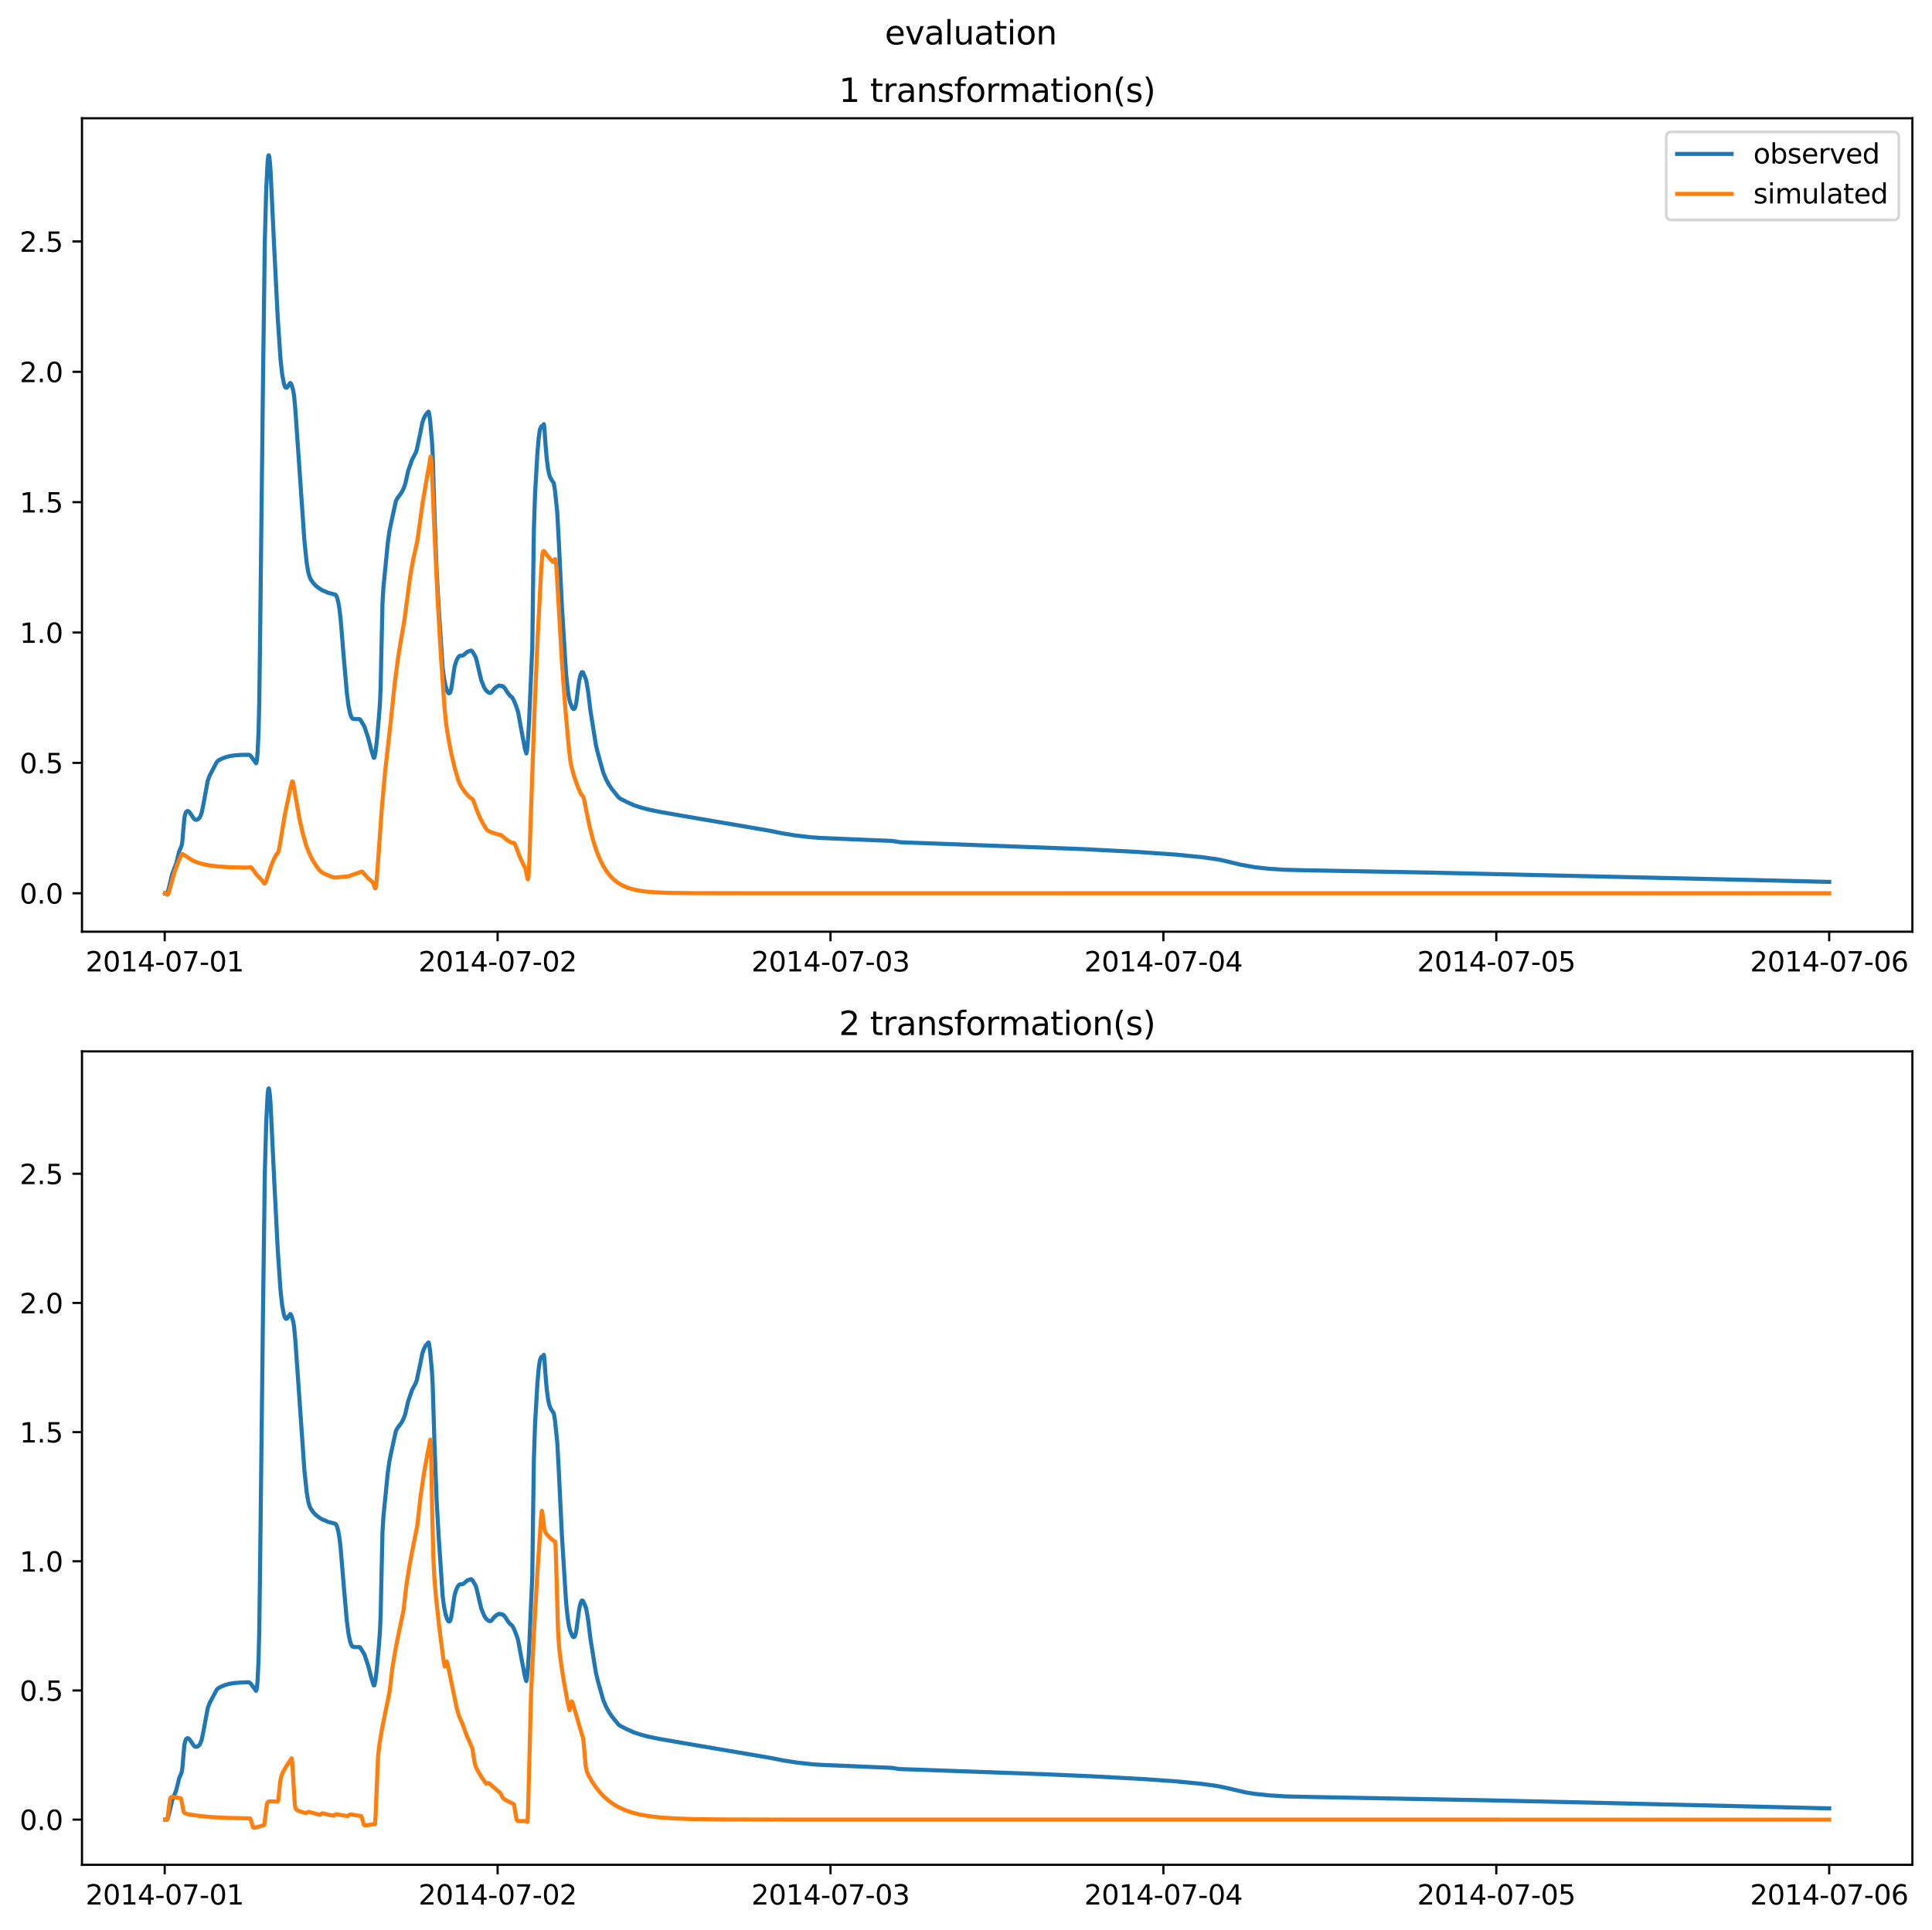 <?xml version="1.0" encoding="utf-8" standalone="no"?>
<!DOCTYPE svg PUBLIC "-//W3C//DTD SVG 1.1//EN"
  "http://www.w3.org/Graphics/SVG/1.1/DTD/svg11.dtd">
<svg xmlns:xlink="http://www.w3.org/1999/xlink" width="709.427pt" height="708.798pt" viewBox="0 0 709.427 708.798" xmlns="http://www.w3.org/2000/svg" version="1.1">
 <defs>
  <style type="text/css">*{stroke-linejoin: round; stroke-linecap: butt}</style>
 </defs>
 <g id="figure_1">
  <g id="patch_1">
   <path d="M 0 708.798 
L 709.427 708.798 
L 709.427 0 
L 0 0 
z
" style="fill: #ffffff"/>
  </g>
  <g id="axes_1">
   <g id="patch_2">
    <path d="M 30.103 342.2 
L 702.227 342.2 
L 702.227 43.44 
L 30.103 43.44 
z
" style="fill: #ffffff"/>
   </g>
   <g id="matplotlib.axis_1">
    <g id="xtick_1">
     <g id="line2d_1">
      <defs>
       <path id="mbb762cb08e" d="M 0 0 
L 0 3.5 
" style="stroke: #000000; stroke-width: 0.8"/>
      </defs>
      <g>
       <use xlink:href="#mbb762cb08e" x="60.484" y="342.2" style="stroke: #000000; stroke-width: 0.8"/>
      </g>
     </g>
     <g id="text_1">
      <!-- 2014-07-01 -->
      <g transform="translate(31.427 356.798) scale(0.1 -0.1)">
       <defs>
        <path id="DejaVuSans-32" d="M 1228 531 
L 3431 531 
L 3431 0 
L 469 0 
L 469 531 
Q 828 903 1448 1529 
Q 2069 2156 2228 2338 
Q 2531 2678 2651 2914 
Q 2772 3150 2772 3378 
Q 2772 3750 2511 3984 
Q 2250 4219 1831 4219 
Q 1534 4219 1204 4116 
Q 875 4013 500 3803 
L 500 4441 
Q 881 4594 1212 4672 
Q 1544 4750 1819 4750 
Q 2544 4750 2975 4387 
Q 3406 4025 3406 3419 
Q 3406 3131 3298 2873 
Q 3191 2616 2906 2266 
Q 2828 2175 2409 1742 
Q 1991 1309 1228 531 
z
" transform="scale(0.016)"/>
        <path id="DejaVuSans-30" d="M 2034 4250 
Q 1547 4250 1301 3770 
Q 1056 3291 1056 2328 
Q 1056 1369 1301 889 
Q 1547 409 2034 409 
Q 2525 409 2770 889 
Q 3016 1369 3016 2328 
Q 3016 3291 2770 3770 
Q 2525 4250 2034 4250 
z
M 2034 4750 
Q 2819 4750 3233 4129 
Q 3647 3509 3647 2328 
Q 3647 1150 3233 529 
Q 2819 -91 2034 -91 
Q 1250 -91 836 529 
Q 422 1150 422 2328 
Q 422 3509 836 4129 
Q 1250 4750 2034 4750 
z
" transform="scale(0.016)"/>
        <path id="DejaVuSans-31" d="M 794 531 
L 1825 531 
L 1825 4091 
L 703 3866 
L 703 4441 
L 1819 4666 
L 2450 4666 
L 2450 531 
L 3481 531 
L 3481 0 
L 794 0 
L 794 531 
z
" transform="scale(0.016)"/>
        <path id="DejaVuSans-34" d="M 2419 4116 
L 825 1625 
L 2419 1625 
L 2419 4116 
z
M 2253 4666 
L 3047 4666 
L 3047 1625 
L 3713 1625 
L 3713 1100 
L 3047 1100 
L 3047 0 
L 2419 0 
L 2419 1100 
L 313 1100 
L 313 1709 
L 2253 4666 
z
" transform="scale(0.016)"/>
        <path id="DejaVuSans-2d" d="M 313 2009 
L 1997 2009 
L 1997 1497 
L 313 1497 
L 313 2009 
z
" transform="scale(0.016)"/>
        <path id="DejaVuSans-37" d="M 525 4666 
L 3525 4666 
L 3525 4397 
L 1831 0 
L 1172 0 
L 2766 4134 
L 525 4134 
L 525 4666 
z
" transform="scale(0.016)"/>
       </defs>
       <use xlink:href="#DejaVuSans-32"/>
       <use xlink:href="#DejaVuSans-30" x="63.623"/>
       <use xlink:href="#DejaVuSans-31" x="127.246"/>
       <use xlink:href="#DejaVuSans-34" x="190.869"/>
       <use xlink:href="#DejaVuSans-2d" x="254.492"/>
       <use xlink:href="#DejaVuSans-30" x="290.576"/>
       <use xlink:href="#DejaVuSans-37" x="354.199"/>
       <use xlink:href="#DejaVuSans-2d" x="417.822"/>
       <use xlink:href="#DejaVuSans-30" x="453.906"/>
       <use xlink:href="#DejaVuSans-31" x="517.529"/>
      </g>
     </g>
    </g>
    <g id="xtick_2">
     <g id="line2d_2">
      <g>
       <use xlink:href="#mbb762cb08e" x="182.723" y="342.2" style="stroke: #000000; stroke-width: 0.8"/>
      </g>
     </g>
     <g id="text_2">
      <!-- 2014-07-02 -->
      <g transform="translate(153.665 356.798) scale(0.1 -0.1)">
       <use xlink:href="#DejaVuSans-32"/>
       <use xlink:href="#DejaVuSans-30" x="63.623"/>
       <use xlink:href="#DejaVuSans-31" x="127.246"/>
       <use xlink:href="#DejaVuSans-34" x="190.869"/>
       <use xlink:href="#DejaVuSans-2d" x="254.492"/>
       <use xlink:href="#DejaVuSans-30" x="290.576"/>
       <use xlink:href="#DejaVuSans-37" x="354.199"/>
       <use xlink:href="#DejaVuSans-2d" x="417.822"/>
       <use xlink:href="#DejaVuSans-30" x="453.906"/>
       <use xlink:href="#DejaVuSans-32" x="517.529"/>
      </g>
     </g>
    </g>
    <g id="xtick_3">
     <g id="line2d_3">
      <g>
       <use xlink:href="#mbb762cb08e" x="304.961" y="342.2" style="stroke: #000000; stroke-width: 0.8"/>
      </g>
     </g>
     <g id="text_3">
      <!-- 2014-07-03 -->
      <g transform="translate(275.903 356.798) scale(0.1 -0.1)">
       <defs>
        <path id="DejaVuSans-33" d="M 2597 2516 
Q 3050 2419 3304 2112 
Q 3559 1806 3559 1356 
Q 3559 666 3084 287 
Q 2609 -91 1734 -91 
Q 1441 -91 1130 -33 
Q 819 25 488 141 
L 488 750 
Q 750 597 1062 519 
Q 1375 441 1716 441 
Q 2309 441 2620 675 
Q 2931 909 2931 1356 
Q 2931 1769 2642 2001 
Q 2353 2234 1838 2234 
L 1294 2234 
L 1294 2753 
L 1863 2753 
Q 2328 2753 2575 2939 
Q 2822 3125 2822 3475 
Q 2822 3834 2567 4026 
Q 2313 4219 1838 4219 
Q 1578 4219 1281 4162 
Q 984 4106 628 3988 
L 628 4550 
Q 988 4650 1302 4700 
Q 1616 4750 1894 4750 
Q 2613 4750 3031 4423 
Q 3450 4097 3450 3541 
Q 3450 3153 3228 2886 
Q 3006 2619 2597 2516 
z
" transform="scale(0.016)"/>
       </defs>
       <use xlink:href="#DejaVuSans-32"/>
       <use xlink:href="#DejaVuSans-30" x="63.623"/>
       <use xlink:href="#DejaVuSans-31" x="127.246"/>
       <use xlink:href="#DejaVuSans-34" x="190.869"/>
       <use xlink:href="#DejaVuSans-2d" x="254.492"/>
       <use xlink:href="#DejaVuSans-30" x="290.576"/>
       <use xlink:href="#DejaVuSans-37" x="354.199"/>
       <use xlink:href="#DejaVuSans-2d" x="417.822"/>
       <use xlink:href="#DejaVuSans-30" x="453.906"/>
       <use xlink:href="#DejaVuSans-33" x="517.529"/>
      </g>
     </g>
    </g>
    <g id="xtick_4">
     <g id="line2d_4">
      <g>
       <use xlink:href="#mbb762cb08e" x="427.199" y="342.2" style="stroke: #000000; stroke-width: 0.8"/>
      </g>
     </g>
     <g id="text_4">
      <!-- 2014-07-04 -->
      <g transform="translate(398.141 356.798) scale(0.1 -0.1)">
       <use xlink:href="#DejaVuSans-32"/>
       <use xlink:href="#DejaVuSans-30" x="63.623"/>
       <use xlink:href="#DejaVuSans-31" x="127.246"/>
       <use xlink:href="#DejaVuSans-34" x="190.869"/>
       <use xlink:href="#DejaVuSans-2d" x="254.492"/>
       <use xlink:href="#DejaVuSans-30" x="290.576"/>
       <use xlink:href="#DejaVuSans-37" x="354.199"/>
       <use xlink:href="#DejaVuSans-2d" x="417.822"/>
       <use xlink:href="#DejaVuSans-30" x="453.906"/>
       <use xlink:href="#DejaVuSans-34" x="517.529"/>
      </g>
     </g>
    </g>
    <g id="xtick_5">
     <g id="line2d_5">
      <g>
       <use xlink:href="#mbb762cb08e" x="549.437" y="342.2" style="stroke: #000000; stroke-width: 0.8"/>
      </g>
     </g>
     <g id="text_5">
      <!-- 2014-07-05 -->
      <g transform="translate(520.38 356.798) scale(0.1 -0.1)">
       <defs>
        <path id="DejaVuSans-35" d="M 691 4666 
L 3169 4666 
L 3169 4134 
L 1269 4134 
L 1269 2991 
Q 1406 3038 1543 3061 
Q 1681 3084 1819 3084 
Q 2600 3084 3056 2656 
Q 3513 2228 3513 1497 
Q 3513 744 3044 326 
Q 2575 -91 1722 -91 
Q 1428 -91 1123 -41 
Q 819 9 494 109 
L 494 744 
Q 775 591 1075 516 
Q 1375 441 1709 441 
Q 2250 441 2565 725 
Q 2881 1009 2881 1497 
Q 2881 1984 2565 2268 
Q 2250 2553 1709 2553 
Q 1456 2553 1204 2497 
Q 953 2441 691 2322 
L 691 4666 
z
" transform="scale(0.016)"/>
       </defs>
       <use xlink:href="#DejaVuSans-32"/>
       <use xlink:href="#DejaVuSans-30" x="63.623"/>
       <use xlink:href="#DejaVuSans-31" x="127.246"/>
       <use xlink:href="#DejaVuSans-34" x="190.869"/>
       <use xlink:href="#DejaVuSans-2d" x="254.492"/>
       <use xlink:href="#DejaVuSans-30" x="290.576"/>
       <use xlink:href="#DejaVuSans-37" x="354.199"/>
       <use xlink:href="#DejaVuSans-2d" x="417.822"/>
       <use xlink:href="#DejaVuSans-30" x="453.906"/>
       <use xlink:href="#DejaVuSans-35" x="517.529"/>
      </g>
     </g>
    </g>
    <g id="xtick_6">
     <g id="line2d_6">
      <g>
       <use xlink:href="#mbb762cb08e" x="671.676" y="342.2" style="stroke: #000000; stroke-width: 0.8"/>
      </g>
     </g>
     <g id="text_6">
      <!-- 2014-07-06 -->
      <g transform="translate(642.618 356.798) scale(0.1 -0.1)">
       <defs>
        <path id="DejaVuSans-36" d="M 2113 2584 
Q 1688 2584 1439 2293 
Q 1191 2003 1191 1497 
Q 1191 994 1439 701 
Q 1688 409 2113 409 
Q 2538 409 2786 701 
Q 3034 994 3034 1497 
Q 3034 2003 2786 2293 
Q 2538 2584 2113 2584 
z
M 3366 4563 
L 3366 3988 
Q 3128 4100 2886 4159 
Q 2644 4219 2406 4219 
Q 1781 4219 1451 3797 
Q 1122 3375 1075 2522 
Q 1259 2794 1537 2939 
Q 1816 3084 2150 3084 
Q 2853 3084 3261 2657 
Q 3669 2231 3669 1497 
Q 3669 778 3244 343 
Q 2819 -91 2113 -91 
Q 1303 -91 875 529 
Q 447 1150 447 2328 
Q 447 3434 972 4092 
Q 1497 4750 2381 4750 
Q 2619 4750 2861 4703 
Q 3103 4656 3366 4563 
z
" transform="scale(0.016)"/>
       </defs>
       <use xlink:href="#DejaVuSans-32"/>
       <use xlink:href="#DejaVuSans-30" x="63.623"/>
       <use xlink:href="#DejaVuSans-31" x="127.246"/>
       <use xlink:href="#DejaVuSans-34" x="190.869"/>
       <use xlink:href="#DejaVuSans-2d" x="254.492"/>
       <use xlink:href="#DejaVuSans-30" x="290.576"/>
       <use xlink:href="#DejaVuSans-37" x="354.199"/>
       <use xlink:href="#DejaVuSans-2d" x="417.822"/>
       <use xlink:href="#DejaVuSans-30" x="453.906"/>
       <use xlink:href="#DejaVuSans-36" x="517.529"/>
      </g>
     </g>
    </g>
   </g>
   <g id="matplotlib.axis_2">
    <g id="ytick_1">
     <g id="line2d_7">
      <defs>
       <path id="m8fa2252115" d="M 0 0 
L -3.5 0 
" style="stroke: #000000; stroke-width: 0.8"/>
      </defs>
      <g>
       <use xlink:href="#m8fa2252115" x="30.103" y="328.074" style="stroke: #000000; stroke-width: 0.8"/>
      </g>
     </g>
     <g id="text_7">
      <!-- 0.0 -->
      <g transform="translate(7.2 331.873) scale(0.1 -0.1)">
       <defs>
        <path id="DejaVuSans-2e" d="M 684 794 
L 1344 794 
L 1344 0 
L 684 0 
L 684 794 
z
" transform="scale(0.016)"/>
       </defs>
       <use xlink:href="#DejaVuSans-30"/>
       <use xlink:href="#DejaVuSans-2e" x="63.623"/>
       <use xlink:href="#DejaVuSans-30" x="95.41"/>
      </g>
     </g>
    </g>
    <g id="ytick_2">
     <g id="line2d_8">
      <g>
       <use xlink:href="#m8fa2252115" x="30.103" y="280.195" style="stroke: #000000; stroke-width: 0.8"/>
      </g>
     </g>
     <g id="text_8">
      <!-- 0.5 -->
      <g transform="translate(7.2 283.994) scale(0.1 -0.1)">
       <use xlink:href="#DejaVuSans-30"/>
       <use xlink:href="#DejaVuSans-2e" x="63.623"/>
       <use xlink:href="#DejaVuSans-35" x="95.41"/>
      </g>
     </g>
    </g>
    <g id="ytick_3">
     <g id="line2d_9">
      <g>
       <use xlink:href="#m8fa2252115" x="30.103" y="232.316" style="stroke: #000000; stroke-width: 0.8"/>
      </g>
     </g>
     <g id="text_9">
      <!-- 1.0 -->
      <g transform="translate(7.2 236.115) scale(0.1 -0.1)">
       <use xlink:href="#DejaVuSans-31"/>
       <use xlink:href="#DejaVuSans-2e" x="63.623"/>
       <use xlink:href="#DejaVuSans-30" x="95.41"/>
      </g>
     </g>
    </g>
    <g id="ytick_4">
     <g id="line2d_10">
      <g>
       <use xlink:href="#m8fa2252115" x="30.103" y="184.437" style="stroke: #000000; stroke-width: 0.8"/>
      </g>
     </g>
     <g id="text_10">
      <!-- 1.5 -->
      <g transform="translate(7.2 188.236) scale(0.1 -0.1)">
       <use xlink:href="#DejaVuSans-31"/>
       <use xlink:href="#DejaVuSans-2e" x="63.623"/>
       <use xlink:href="#DejaVuSans-35" x="95.41"/>
      </g>
     </g>
    </g>
    <g id="ytick_5">
     <g id="line2d_11">
      <g>
       <use xlink:href="#m8fa2252115" x="30.103" y="136.558" style="stroke: #000000; stroke-width: 0.8"/>
      </g>
     </g>
     <g id="text_11">
      <!-- 2.0 -->
      <g transform="translate(7.2 140.357) scale(0.1 -0.1)">
       <use xlink:href="#DejaVuSans-32"/>
       <use xlink:href="#DejaVuSans-2e" x="63.623"/>
       <use xlink:href="#DejaVuSans-30" x="95.41"/>
      </g>
     </g>
    </g>
    <g id="ytick_6">
     <g id="line2d_12">
      <g>
       <use xlink:href="#m8fa2252115" x="30.103" y="88.679" style="stroke: #000000; stroke-width: 0.8"/>
      </g>
     </g>
     <g id="text_12">
      <!-- 2.5 -->
      <g transform="translate(7.2 92.479) scale(0.1 -0.1)">
       <use xlink:href="#DejaVuSans-32"/>
       <use xlink:href="#DejaVuSans-2e" x="63.623"/>
       <use xlink:href="#DejaVuSans-35" x="95.41"/>
      </g>
     </g>
    </g>
   </g>
   <g id="line2d_13">
    <path d="M 60.654 328.074 
L 61.333 328.015 
L 61.758 327.084 
L 62.097 325.846 
L 63.201 321.057 
L 64.729 317.098 
L 65.832 312.592 
L 66.342 311.403 
L 66.681 310.61 
L 66.936 309.23 
L 67.191 306.205 
L 67.7 300.447 
L 68.039 298.902 
L 68.379 298.185 
L 68.719 297.906 
L 69.058 297.896 
L 69.398 298.106 
L 69.822 298.641 
L 71.265 300.775 
L 71.774 301.084 
L 72.199 301.104 
L 72.708 300.886 
L 73.218 300.393 
L 73.642 299.664 
L 74.066 298.429 
L 74.576 296.038 
L 76.274 286.815 
L 76.953 284.935 
L 77.802 283.292 
L 78.905 281.202 
L 79.584 279.899 
L 80.093 279.395 
L 81.027 278.859 
L 82.64 278.175 
L 84.168 277.741 
L 86.121 277.437 
L 87.648 277.315 
L 88.837 277.251 
L 91.553 277.244 
L 91.978 277.566 
L 92.742 278.542 
L 94.015 280.336 
L 94.185 280.004 
L 94.355 279.099 
L 94.609 276.254 
L 94.949 268.566 
L 95.203 257.794 
L 95.458 238.526 
L 96.562 140.903 
L 97.241 88.464 
L 97.75 69.769 
L 98.259 59.497 
L 98.514 57.26 
L 98.684 57.02 
L 98.854 57.564 
L 99.108 59.538 
L 99.363 62.928 
L 100.636 89.966 
L 101.994 116.937 
L 103.013 132.016 
L 103.607 137.428 
L 104.202 140.649 
L 104.626 141.992 
L 104.966 142.409 
L 105.22 142.426 
L 105.56 142.141 
L 106.069 141.349 
L 106.578 140.661 
L 106.833 140.889 
L 107.088 141.428 
L 107.682 143.48 
L 108.022 145.7 
L 108.446 150.358 
L 109.974 172.437 
L 111.757 198.355 
L 112.605 206.614 
L 113.2 210.203 
L 113.709 211.96 
L 114.218 212.989 
L 115.152 214.284 
L 116.086 215.247 
L 117.444 216.271 
L 118.632 216.962 
L 119.227 217.12 
L 120.33 217.679 
L 122.198 218.158 
L 123.132 218.4 
L 123.471 218.792 
L 123.811 219.604 
L 124.235 221.26 
L 124.66 223.781 
L 125.084 227.442 
L 126.272 241.941 
L 127.376 254.606 
L 127.97 259.171 
L 128.564 262.062 
L 128.989 263.248 
L 129.413 263.905 
L 129.753 264.084 
L 131.451 264.12 
L 131.79 264.076 
L 132.215 264.209 
L 133.827 266.85 
L 135.186 270.962 
L 136.374 275.609 
L 137.223 278.306 
L 137.393 278.332 
L 137.562 277.889 
L 137.902 276.118 
L 138.326 272.561 
L 139.09 264.067 
L 139.515 258.284 
L 139.77 252.28 
L 140.024 240.494 
L 140.449 221.551 
L 140.788 215.776 
L 142.401 199.418 
L 142.995 195.136 
L 143.759 191.438 
L 145.372 184.034 
L 145.966 182.9 
L 146.985 181.551 
L 147.579 180.673 
L 148.343 179.064 
L 148.852 177.573 
L 149.192 176.066 
L 149.871 173.006 
L 151.314 168.804 
L 152.078 167.356 
L 152.672 166.258 
L 153.012 165.289 
L 154.37 158.889 
L 155.049 155.393 
L 155.559 153.813 
L 156.238 152.484 
L 157.002 151.522 
L 157.341 151.21 
L 157.426 151.265 
L 157.681 152.549 
L 157.935 154.424 
L 158.615 161.905 
L 158.869 166.678 
L 159.548 188.927 
L 160.312 209.345 
L 161.076 222.995 
L 161.925 235.775 
L 162.519 245.005 
L 163.029 249.025 
L 163.623 251.974 
L 164.217 253.857 
L 164.642 254.54 
L 164.896 254.651 
L 165.151 254.517 
L 165.406 254.073 
L 165.66 253.183 
L 166 251.098 
L 166.849 245.255 
L 167.358 243.317 
L 167.952 241.891 
L 168.546 241.05 
L 168.971 240.831 
L 169.565 240.832 
L 170.074 240.697 
L 170.499 240.355 
L 171.602 239.407 
L 172.961 238.921 
L 173.47 239.297 
L 174.658 241.321 
L 175.168 243.203 
L 176.696 249.769 
L 177.799 252.523 
L 178.054 252.901 
L 178.393 253.512 
L 178.478 253.502 
L 178.733 253.797 
L 178.988 254.069 
L 179.157 254.134 
L 179.412 254.361 
L 179.582 254.384 
L 179.836 254.514 
L 180.006 254.471 
L 180.261 254.438 
L 180.431 254.298 
L 181.619 252.863 
L 181.704 252.882 
L 181.874 252.706 
L 182.213 252.317 
L 182.298 252.386 
L 182.468 252.221 
L 183.062 251.873 
L 183.147 251.914 
L 183.232 251.786 
L 183.317 251.909 
L 183.402 251.783 
L 183.487 251.847 
L 184.081 251.914 
L 184.166 251.993 
L 184.251 251.91 
L 184.336 252.071 
L 184.42 251.978 
L 184.59 252.118 
L 184.675 252.11 
L 184.76 252.264 
L 184.845 252.186 
L 185.015 252.363 
L 185.694 253.216 
L 185.948 253.714 
L 186.118 253.923 
L 186.373 254.389 
L 186.458 254.422 
L 186.967 255.134 
L 187.646 255.893 
L 187.731 255.851 
L 187.901 256.045 
L 188.155 256.269 
L 188.495 256.952 
L 188.58 257.009 
L 188.919 257.874 
L 189.004 257.992 
L 189.344 258.941 
L 189.429 259.06 
L 189.938 260.572 
L 190.278 261.688 
L 191.296 267.328 
L 192.739 274.964 
L 193.249 276.722 
L 193.334 276.628 
L 193.503 275.745 
L 193.843 271.998 
L 194.267 265.141 
L 195.456 237.748 
L 195.71 217.626 
L 196.05 194.164 
L 196.474 181.492 
L 197.323 166.467 
L 197.833 160.627 
L 198.257 157.789 
L 198.766 156.593 
L 199.276 156.363 
L 199.446 156.163 
L 199.7 155.787 
L 199.87 156.889 
L 200.294 162.969 
L 200.719 168.046 
L 201.228 172.049 
L 201.653 174.219 
L 202.077 175.453 
L 202.671 176.449 
L 203.35 177.425 
L 203.775 180.051 
L 204.624 188.158 
L 205.218 199.25 
L 206.321 222.529 
L 207.849 247.276 
L 208.444 253.116 
L 208.953 256.489 
L 209.377 258.083 
L 210.141 259.965 
L 210.481 260.374 
L 210.736 260.421 
L 210.905 260.326 
L 211.16 259.9 
L 211.415 259.081 
L 211.669 257.747 
L 212.179 253.645 
L 212.688 249.916 
L 213.197 247.789 
L 213.622 246.87 
L 214.046 246.942 
L 214.895 248.834 
L 215.235 249.835 
L 215.914 253.701 
L 216.848 261.249 
L 218.8 273.551 
L 219.479 276.426 
L 221.516 283.754 
L 222.535 286.184 
L 223.554 288.118 
L 224.572 289.661 
L 227.119 292.835 
L 227.883 293.409 
L 230.09 294.525 
L 232.806 295.751 
L 235.098 296.52 
L 238.069 297.322 
L 242.314 298.189 
L 250.887 299.692 
L 282.635 305.126 
L 287.135 306.054 
L 291.718 306.799 
L 297.661 307.505 
L 301.82 307.794 
L 327.541 308.857 
L 330.682 309.348 
L 397.573 311.854 
L 417.777 312.908 
L 431.868 313.893 
L 441.545 314.848 
L 447.318 315.665 
L 449.694 316.169 
L 455.212 317.517 
L 460.9 318.538 
L 465.823 319.063 
L 471.426 319.435 
L 478.726 319.629 
L 522.868 320.441 
L 636.193 323.053 
L 671.676 323.91 
L 671.676 323.91 
" clip-path="url(#p0d54275385)" style="fill: none; stroke: #1f77b4; stroke-width: 1.5; stroke-linecap: square"/>
   </g>
   <g id="line2d_14">
    <path d="M 60.654 328.074 
L 61.418 328.62 
L 61.588 328.576 
L 61.843 328.185 
L 62.267 326.822 
L 63.965 320.714 
L 65.153 317.365 
L 66.681 313.778 
L 66.936 313.671 
L 67.275 313.809 
L 70.586 315.985 
L 72.369 316.737 
L 74.406 317.35 
L 76.868 317.846 
L 79.924 318.225 
L 84.083 318.499 
L 90.365 318.667 
L 91.384 318.577 
L 91.978 318.453 
L 92.317 318.645 
L 92.827 319.306 
L 94.355 321.382 
L 95.713 322.82 
L 96.392 323.597 
L 97.071 324.523 
L 97.241 324.52 
L 97.495 324.173 
L 97.92 322.978 
L 99.533 318.074 
L 100.721 315.229 
L 101.4 313.962 
L 102.164 313.017 
L 102.419 312.204 
L 102.843 309.873 
L 104.626 299.039 
L 105.814 293.422 
L 106.833 288.707 
L 107.258 287.041 
L 107.427 286.986 
L 107.597 287.383 
L 107.937 289.071 
L 109.974 300.801 
L 111.162 306.006 
L 112.436 310.54 
L 113.285 312.8 
L 114.473 315.316 
L 115.746 317.479 
L 117.189 319.456 
L 117.953 320.214 
L 119.057 320.871 
L 120.755 321.632 
L 122.877 322.324 
L 123.896 322.23 
L 126.951 321.946 
L 127.97 321.87 
L 129.328 321.326 
L 131.281 320.687 
L 132.215 320.324 
L 132.809 320.115 
L 133.148 320.29 
L 133.827 321.066 
L 135.186 322.568 
L 136.544 323.752 
L 136.968 324.163 
L 137.647 326.16 
L 137.817 326.313 
L 137.987 325.953 
L 138.242 324.135 
L 138.666 318.567 
L 140.194 297.029 
L 141.382 283.737 
L 142.401 274.537 
L 143.505 264.918 
L 144.948 251.021 
L 146.136 241.872 
L 147.24 235.004 
L 148.428 228.247 
L 150.635 211.716 
L 151.824 205.026 
L 152.757 200.894 
L 153.267 198.563 
L 153.861 194.336 
L 155.219 184.45 
L 156.407 177.506 
L 157.596 170.798 
L 158.105 167.709 
L 158.19 167.799 
L 158.36 169.031 
L 158.615 173.25 
L 159.548 195.665 
L 160.737 220.962 
L 161.925 241.426 
L 163.283 260.641 
L 163.878 266.296 
L 164.642 271.168 
L 165.83 277.284 
L 167.018 282.228 
L 168.292 286.575 
L 168.971 288.217 
L 169.905 289.775 
L 171.178 291.483 
L 172.536 292.926 
L 173.13 293.23 
L 173.555 293.572 
L 173.894 294.233 
L 175.083 297.546 
L 176.271 300.388 
L 177.46 302.687 
L 178.818 304.819 
L 179.412 305.241 
L 180.855 305.856 
L 182.808 306.458 
L 183.826 306.645 
L 184.42 307.086 
L 186.203 308.532 
L 187.731 309.461 
L 187.986 309.521 
L 188.75 309.588 
L 189.004 309.9 
L 189.429 310.897 
L 191.211 315.521 
L 192.4 317.916 
L 192.994 319.096 
L 193.673 322.674 
L 193.843 322.961 
L 193.928 322.775 
L 194.098 321.447 
L 194.352 316.817 
L 194.947 299.22 
L 196.22 262.331 
L 197.408 234.593 
L 198.766 208.523 
L 199.191 203.533 
L 199.446 202.516 
L 199.615 202.367 
L 199.87 202.523 
L 200.634 203.59 
L 201.907 205.208 
L 203.096 206.433 
L 203.181 206.392 
L 203.775 205.377 
L 203.86 205.361 
L 204.029 205.771 
L 204.284 207.981 
L 204.709 214.892 
L 206.321 242.929 
L 207.51 259.192 
L 208.868 274.513 
L 209.462 279.583 
L 209.972 282.113 
L 210.905 285.393 
L 212.094 288.788 
L 213.282 291.539 
L 213.792 292.162 
L 214.216 292.784 
L 214.556 293.91 
L 215.32 297.86 
L 216.508 303.619 
L 217.696 308.286 
L 218.885 312.062 
L 220.073 315.118 
L 221.262 317.59 
L 222.535 319.718 
L 223.808 321.414 
L 225.167 322.845 
L 226.61 324.03 
L 228.138 324.994 
L 229.835 325.798 
L 231.788 326.466 
L 234.08 327.005 
L 236.881 327.425 
L 240.531 327.735 
L 245.794 327.941 
L 255.047 328.048 
L 285.267 328.073 
L 671.676 328.074 
L 671.676 328.074 
" clip-path="url(#p0d54275385)" style="fill: none; stroke: #ff7f0e; stroke-width: 1.5; stroke-linecap: square"/>
   </g>
   <g id="patch_3">
    <path d="M 30.103 342.2 
L 30.103 43.44 
" style="fill: none; stroke: #000000; stroke-width: 0.8; stroke-linejoin: miter; stroke-linecap: square"/>
   </g>
   <g id="patch_4">
    <path d="M 702.227 342.2 
L 702.227 43.44 
" style="fill: none; stroke: #000000; stroke-width: 0.8; stroke-linejoin: miter; stroke-linecap: square"/>
   </g>
   <g id="patch_5">
    <path d="M 30.103 342.2 
L 702.227 342.2 
" style="fill: none; stroke: #000000; stroke-width: 0.8; stroke-linejoin: miter; stroke-linecap: square"/>
   </g>
   <g id="patch_6">
    <path d="M 30.103 43.44 
L 702.227 43.44 
" style="fill: none; stroke: #000000; stroke-width: 0.8; stroke-linejoin: miter; stroke-linecap: square"/>
   </g>
   <g id="text_13">
    <!-- 1 transformation(s) -->
    <g transform="translate(308.05 37.44) scale(0.12 -0.12)">
     <defs>
      <path id="DejaVuSans-20" transform="scale(0.016)"/>
      <path id="DejaVuSans-74" d="M 1172 4494 
L 1172 3500 
L 2356 3500 
L 2356 3053 
L 1172 3053 
L 1172 1153 
Q 1172 725 1289 603 
Q 1406 481 1766 481 
L 2356 481 
L 2356 0 
L 1766 0 
Q 1100 0 847 248 
Q 594 497 594 1153 
L 594 3053 
L 172 3053 
L 172 3500 
L 594 3500 
L 594 4494 
L 1172 4494 
z
" transform="scale(0.016)"/>
      <path id="DejaVuSans-72" d="M 2631 2963 
Q 2534 3019 2420 3045 
Q 2306 3072 2169 3072 
Q 1681 3072 1420 2755 
Q 1159 2438 1159 1844 
L 1159 0 
L 581 0 
L 581 3500 
L 1159 3500 
L 1159 2956 
Q 1341 3275 1631 3429 
Q 1922 3584 2338 3584 
Q 2397 3584 2469 3576 
Q 2541 3569 2628 3553 
L 2631 2963 
z
" transform="scale(0.016)"/>
      <path id="DejaVuSans-61" d="M 2194 1759 
Q 1497 1759 1228 1600 
Q 959 1441 959 1056 
Q 959 750 1161 570 
Q 1363 391 1709 391 
Q 2188 391 2477 730 
Q 2766 1069 2766 1631 
L 2766 1759 
L 2194 1759 
z
M 3341 1997 
L 3341 0 
L 2766 0 
L 2766 531 
Q 2569 213 2275 61 
Q 1981 -91 1556 -91 
Q 1019 -91 701 211 
Q 384 513 384 1019 
Q 384 1609 779 1909 
Q 1175 2209 1959 2209 
L 2766 2209 
L 2766 2266 
Q 2766 2663 2505 2880 
Q 2244 3097 1772 3097 
Q 1472 3097 1187 3025 
Q 903 2953 641 2809 
L 641 3341 
Q 956 3463 1253 3523 
Q 1550 3584 1831 3584 
Q 2591 3584 2966 3190 
Q 3341 2797 3341 1997 
z
" transform="scale(0.016)"/>
      <path id="DejaVuSans-6e" d="M 3513 2113 
L 3513 0 
L 2938 0 
L 2938 2094 
Q 2938 2591 2744 2837 
Q 2550 3084 2163 3084 
Q 1697 3084 1428 2787 
Q 1159 2491 1159 1978 
L 1159 0 
L 581 0 
L 581 3500 
L 1159 3500 
L 1159 2956 
Q 1366 3272 1645 3428 
Q 1925 3584 2291 3584 
Q 2894 3584 3203 3211 
Q 3513 2838 3513 2113 
z
" transform="scale(0.016)"/>
      <path id="DejaVuSans-73" d="M 2834 3397 
L 2834 2853 
Q 2591 2978 2328 3040 
Q 2066 3103 1784 3103 
Q 1356 3103 1142 2972 
Q 928 2841 928 2578 
Q 928 2378 1081 2264 
Q 1234 2150 1697 2047 
L 1894 2003 
Q 2506 1872 2764 1633 
Q 3022 1394 3022 966 
Q 3022 478 2636 193 
Q 2250 -91 1575 -91 
Q 1294 -91 989 -36 
Q 684 19 347 128 
L 347 722 
Q 666 556 975 473 
Q 1284 391 1588 391 
Q 1994 391 2212 530 
Q 2431 669 2431 922 
Q 2431 1156 2273 1281 
Q 2116 1406 1581 1522 
L 1381 1569 
Q 847 1681 609 1914 
Q 372 2147 372 2553 
Q 372 3047 722 3315 
Q 1072 3584 1716 3584 
Q 2034 3584 2315 3537 
Q 2597 3491 2834 3397 
z
" transform="scale(0.016)"/>
      <path id="DejaVuSans-66" d="M 2375 4863 
L 2375 4384 
L 1825 4384 
Q 1516 4384 1395 4259 
Q 1275 4134 1275 3809 
L 1275 3500 
L 2222 3500 
L 2222 3053 
L 1275 3053 
L 1275 0 
L 697 0 
L 697 3053 
L 147 3053 
L 147 3500 
L 697 3500 
L 697 3744 
Q 697 4328 969 4595 
Q 1241 4863 1831 4863 
L 2375 4863 
z
" transform="scale(0.016)"/>
      <path id="DejaVuSans-6f" d="M 1959 3097 
Q 1497 3097 1228 2736 
Q 959 2375 959 1747 
Q 959 1119 1226 758 
Q 1494 397 1959 397 
Q 2419 397 2687 759 
Q 2956 1122 2956 1747 
Q 2956 2369 2687 2733 
Q 2419 3097 1959 3097 
z
M 1959 3584 
Q 2709 3584 3137 3096 
Q 3566 2609 3566 1747 
Q 3566 888 3137 398 
Q 2709 -91 1959 -91 
Q 1206 -91 779 398 
Q 353 888 353 1747 
Q 353 2609 779 3096 
Q 1206 3584 1959 3584 
z
" transform="scale(0.016)"/>
      <path id="DejaVuSans-6d" d="M 3328 2828 
Q 3544 3216 3844 3400 
Q 4144 3584 4550 3584 
Q 5097 3584 5394 3201 
Q 5691 2819 5691 2113 
L 5691 0 
L 5113 0 
L 5113 2094 
Q 5113 2597 4934 2840 
Q 4756 3084 4391 3084 
Q 3944 3084 3684 2787 
Q 3425 2491 3425 1978 
L 3425 0 
L 2847 0 
L 2847 2094 
Q 2847 2600 2669 2842 
Q 2491 3084 2119 3084 
Q 1678 3084 1418 2786 
Q 1159 2488 1159 1978 
L 1159 0 
L 581 0 
L 581 3500 
L 1159 3500 
L 1159 2956 
Q 1356 3278 1631 3431 
Q 1906 3584 2284 3584 
Q 2666 3584 2933 3390 
Q 3200 3197 3328 2828 
z
" transform="scale(0.016)"/>
      <path id="DejaVuSans-69" d="M 603 3500 
L 1178 3500 
L 1178 0 
L 603 0 
L 603 3500 
z
M 603 4863 
L 1178 4863 
L 1178 4134 
L 603 4134 
L 603 4863 
z
" transform="scale(0.016)"/>
      <path id="DejaVuSans-28" d="M 1984 4856 
Q 1566 4138 1362 3434 
Q 1159 2731 1159 2009 
Q 1159 1288 1364 580 
Q 1569 -128 1984 -844 
L 1484 -844 
Q 1016 -109 783 600 
Q 550 1309 550 2009 
Q 550 2706 781 3412 
Q 1013 4119 1484 4856 
L 1984 4856 
z
" transform="scale(0.016)"/>
      <path id="DejaVuSans-29" d="M 513 4856 
L 1013 4856 
Q 1481 4119 1714 3412 
Q 1947 2706 1947 2009 
Q 1947 1309 1714 600 
Q 1481 -109 1013 -844 
L 513 -844 
Q 928 -128 1133 580 
Q 1338 1288 1338 2009 
Q 1338 2731 1133 3434 
Q 928 4138 513 4856 
z
" transform="scale(0.016)"/>
     </defs>
     <use xlink:href="#DejaVuSans-31"/>
     <use xlink:href="#DejaVuSans-20" x="63.623"/>
     <use xlink:href="#DejaVuSans-74" x="95.41"/>
     <use xlink:href="#DejaVuSans-72" x="134.619"/>
     <use xlink:href="#DejaVuSans-61" x="175.732"/>
     <use xlink:href="#DejaVuSans-6e" x="237.012"/>
     <use xlink:href="#DejaVuSans-73" x="300.391"/>
     <use xlink:href="#DejaVuSans-66" x="352.49"/>
     <use xlink:href="#DejaVuSans-6f" x="387.695"/>
     <use xlink:href="#DejaVuSans-72" x="448.877"/>
     <use xlink:href="#DejaVuSans-6d" x="488.24"/>
     <use xlink:href="#DejaVuSans-61" x="585.652"/>
     <use xlink:href="#DejaVuSans-74" x="646.932"/>
     <use xlink:href="#DejaVuSans-69" x="686.141"/>
     <use xlink:href="#DejaVuSans-6f" x="713.924"/>
     <use xlink:href="#DejaVuSans-6e" x="775.105"/>
     <use xlink:href="#DejaVuSans-28" x="838.484"/>
     <use xlink:href="#DejaVuSans-73" x="877.498"/>
     <use xlink:href="#DejaVuSans-29" x="929.598"/>
    </g>
   </g>
   <g id="legend_1">
    <g id="patch_7">
     <path d="M 613.833 80.796 
L 695.227 80.796 
Q 697.227 80.796 697.227 78.796 
L 697.227 50.44 
Q 697.227 48.44 695.227 48.44 
L 613.833 48.44 
Q 611.833 48.44 611.833 50.44 
L 611.833 78.796 
Q 611.833 80.796 613.833 80.796 
z
" style="fill: #ffffff; opacity: 0.8; stroke: #cccccc; stroke-linejoin: miter"/>
    </g>
    <g id="line2d_15">
     <path d="M 615.833 56.538 
L 625.833 56.538 
L 635.833 56.538 
" style="fill: none; stroke: #1f77b4; stroke-width: 1.5; stroke-linecap: square"/>
    </g>
    <g id="text_14">
     <!-- observed -->
     <g transform="translate(643.833 60.038) scale(0.1 -0.1)">
      <defs>
       <path id="DejaVuSans-62" d="M 3116 1747 
Q 3116 2381 2855 2742 
Q 2594 3103 2138 3103 
Q 1681 3103 1420 2742 
Q 1159 2381 1159 1747 
Q 1159 1113 1420 752 
Q 1681 391 2138 391 
Q 2594 391 2855 752 
Q 3116 1113 3116 1747 
z
M 1159 2969 
Q 1341 3281 1617 3432 
Q 1894 3584 2278 3584 
Q 2916 3584 3314 3078 
Q 3713 2572 3713 1747 
Q 3713 922 3314 415 
Q 2916 -91 2278 -91 
Q 1894 -91 1617 61 
Q 1341 213 1159 525 
L 1159 0 
L 581 0 
L 581 4863 
L 1159 4863 
L 1159 2969 
z
" transform="scale(0.016)"/>
       <path id="DejaVuSans-65" d="M 3597 1894 
L 3597 1613 
L 953 1613 
Q 991 1019 1311 708 
Q 1631 397 2203 397 
Q 2534 397 2845 478 
Q 3156 559 3463 722 
L 3463 178 
Q 3153 47 2828 -22 
Q 2503 -91 2169 -91 
Q 1331 -91 842 396 
Q 353 884 353 1716 
Q 353 2575 817 3079 
Q 1281 3584 2069 3584 
Q 2775 3584 3186 3129 
Q 3597 2675 3597 1894 
z
M 3022 2063 
Q 3016 2534 2758 2815 
Q 2500 3097 2075 3097 
Q 1594 3097 1305 2825 
Q 1016 2553 972 2059 
L 3022 2063 
z
" transform="scale(0.016)"/>
       <path id="DejaVuSans-76" d="M 191 3500 
L 800 3500 
L 1894 563 
L 2988 3500 
L 3597 3500 
L 2284 0 
L 1503 0 
L 191 3500 
z
" transform="scale(0.016)"/>
       <path id="DejaVuSans-64" d="M 2906 2969 
L 2906 4863 
L 3481 4863 
L 3481 0 
L 2906 0 
L 2906 525 
Q 2725 213 2448 61 
Q 2172 -91 1784 -91 
Q 1150 -91 751 415 
Q 353 922 353 1747 
Q 353 2572 751 3078 
Q 1150 3584 1784 3584 
Q 2172 3584 2448 3432 
Q 2725 3281 2906 2969 
z
M 947 1747 
Q 947 1113 1208 752 
Q 1469 391 1925 391 
Q 2381 391 2643 752 
Q 2906 1113 2906 1747 
Q 2906 2381 2643 2742 
Q 2381 3103 1925 3103 
Q 1469 3103 1208 2742 
Q 947 2381 947 1747 
z
" transform="scale(0.016)"/>
      </defs>
      <use xlink:href="#DejaVuSans-6f"/>
      <use xlink:href="#DejaVuSans-62" x="61.182"/>
      <use xlink:href="#DejaVuSans-73" x="124.658"/>
      <use xlink:href="#DejaVuSans-65" x="176.758"/>
      <use xlink:href="#DejaVuSans-72" x="238.281"/>
      <use xlink:href="#DejaVuSans-76" x="279.395"/>
      <use xlink:href="#DejaVuSans-65" x="338.574"/>
      <use xlink:href="#DejaVuSans-64" x="400.098"/>
     </g>
    </g>
    <g id="line2d_16">
     <path d="M 615.833 71.217 
L 625.833 71.217 
L 635.833 71.217 
" style="fill: none; stroke: #ff7f0e; stroke-width: 1.5; stroke-linecap: square"/>
    </g>
    <g id="text_15">
     <!-- simulated -->
     <g transform="translate(643.833 74.717) scale(0.1 -0.1)">
      <defs>
       <path id="DejaVuSans-75" d="M 544 1381 
L 544 3500 
L 1119 3500 
L 1119 1403 
Q 1119 906 1312 657 
Q 1506 409 1894 409 
Q 2359 409 2629 706 
Q 2900 1003 2900 1516 
L 2900 3500 
L 3475 3500 
L 3475 0 
L 2900 0 
L 2900 538 
Q 2691 219 2414 64 
Q 2138 -91 1772 -91 
Q 1169 -91 856 284 
Q 544 659 544 1381 
z
M 1991 3584 
L 1991 3584 
z
" transform="scale(0.016)"/>
       <path id="DejaVuSans-6c" d="M 603 4863 
L 1178 4863 
L 1178 0 
L 603 0 
L 603 4863 
z
" transform="scale(0.016)"/>
      </defs>
      <use xlink:href="#DejaVuSans-73"/>
      <use xlink:href="#DejaVuSans-69" x="52.1"/>
      <use xlink:href="#DejaVuSans-6d" x="79.883"/>
      <use xlink:href="#DejaVuSans-75" x="177.295"/>
      <use xlink:href="#DejaVuSans-6c" x="240.674"/>
      <use xlink:href="#DejaVuSans-61" x="268.457"/>
      <use xlink:href="#DejaVuSans-74" x="329.736"/>
      <use xlink:href="#DejaVuSans-65" x="368.945"/>
      <use xlink:href="#DejaVuSans-64" x="430.469"/>
     </g>
    </g>
   </g>
  </g>
  <g id="axes_2">
   <g id="patch_8">
    <path d="M 30.103 684.92 
L 702.227 684.92 
L 702.227 386.16 
L 30.103 386.16 
z
" style="fill: #ffffff"/>
   </g>
   <g id="matplotlib.axis_3">
    <g id="xtick_7">
     <g id="line2d_17">
      <g>
       <use xlink:href="#mbb762cb08e" x="60.484" y="684.92" style="stroke: #000000; stroke-width: 0.8"/>
      </g>
     </g>
     <g id="text_16">
      <!-- 2014-07-01 -->
      <g transform="translate(31.427 699.518) scale(0.1 -0.1)">
       <use xlink:href="#DejaVuSans-32"/>
       <use xlink:href="#DejaVuSans-30" x="63.623"/>
       <use xlink:href="#DejaVuSans-31" x="127.246"/>
       <use xlink:href="#DejaVuSans-34" x="190.869"/>
       <use xlink:href="#DejaVuSans-2d" x="254.492"/>
       <use xlink:href="#DejaVuSans-30" x="290.576"/>
       <use xlink:href="#DejaVuSans-37" x="354.199"/>
       <use xlink:href="#DejaVuSans-2d" x="417.822"/>
       <use xlink:href="#DejaVuSans-30" x="453.906"/>
       <use xlink:href="#DejaVuSans-31" x="517.529"/>
      </g>
     </g>
    </g>
    <g id="xtick_8">
     <g id="line2d_18">
      <g>
       <use xlink:href="#mbb762cb08e" x="182.723" y="684.92" style="stroke: #000000; stroke-width: 0.8"/>
      </g>
     </g>
     <g id="text_17">
      <!-- 2014-07-02 -->
      <g transform="translate(153.665 699.518) scale(0.1 -0.1)">
       <use xlink:href="#DejaVuSans-32"/>
       <use xlink:href="#DejaVuSans-30" x="63.623"/>
       <use xlink:href="#DejaVuSans-31" x="127.246"/>
       <use xlink:href="#DejaVuSans-34" x="190.869"/>
       <use xlink:href="#DejaVuSans-2d" x="254.492"/>
       <use xlink:href="#DejaVuSans-30" x="290.576"/>
       <use xlink:href="#DejaVuSans-37" x="354.199"/>
       <use xlink:href="#DejaVuSans-2d" x="417.822"/>
       <use xlink:href="#DejaVuSans-30" x="453.906"/>
       <use xlink:href="#DejaVuSans-32" x="517.529"/>
      </g>
     </g>
    </g>
    <g id="xtick_9">
     <g id="line2d_19">
      <g>
       <use xlink:href="#mbb762cb08e" x="304.961" y="684.92" style="stroke: #000000; stroke-width: 0.8"/>
      </g>
     </g>
     <g id="text_18">
      <!-- 2014-07-03 -->
      <g transform="translate(275.903 699.518) scale(0.1 -0.1)">
       <use xlink:href="#DejaVuSans-32"/>
       <use xlink:href="#DejaVuSans-30" x="63.623"/>
       <use xlink:href="#DejaVuSans-31" x="127.246"/>
       <use xlink:href="#DejaVuSans-34" x="190.869"/>
       <use xlink:href="#DejaVuSans-2d" x="254.492"/>
       <use xlink:href="#DejaVuSans-30" x="290.576"/>
       <use xlink:href="#DejaVuSans-37" x="354.199"/>
       <use xlink:href="#DejaVuSans-2d" x="417.822"/>
       <use xlink:href="#DejaVuSans-30" x="453.906"/>
       <use xlink:href="#DejaVuSans-33" x="517.529"/>
      </g>
     </g>
    </g>
    <g id="xtick_10">
     <g id="line2d_20">
      <g>
       <use xlink:href="#mbb762cb08e" x="427.199" y="684.92" style="stroke: #000000; stroke-width: 0.8"/>
      </g>
     </g>
     <g id="text_19">
      <!-- 2014-07-04 -->
      <g transform="translate(398.141 699.518) scale(0.1 -0.1)">
       <use xlink:href="#DejaVuSans-32"/>
       <use xlink:href="#DejaVuSans-30" x="63.623"/>
       <use xlink:href="#DejaVuSans-31" x="127.246"/>
       <use xlink:href="#DejaVuSans-34" x="190.869"/>
       <use xlink:href="#DejaVuSans-2d" x="254.492"/>
       <use xlink:href="#DejaVuSans-30" x="290.576"/>
       <use xlink:href="#DejaVuSans-37" x="354.199"/>
       <use xlink:href="#DejaVuSans-2d" x="417.822"/>
       <use xlink:href="#DejaVuSans-30" x="453.906"/>
       <use xlink:href="#DejaVuSans-34" x="517.529"/>
      </g>
     </g>
    </g>
    <g id="xtick_11">
     <g id="line2d_21">
      <g>
       <use xlink:href="#mbb762cb08e" x="549.437" y="684.92" style="stroke: #000000; stroke-width: 0.8"/>
      </g>
     </g>
     <g id="text_20">
      <!-- 2014-07-05 -->
      <g transform="translate(520.38 699.518) scale(0.1 -0.1)">
       <use xlink:href="#DejaVuSans-32"/>
       <use xlink:href="#DejaVuSans-30" x="63.623"/>
       <use xlink:href="#DejaVuSans-31" x="127.246"/>
       <use xlink:href="#DejaVuSans-34" x="190.869"/>
       <use xlink:href="#DejaVuSans-2d" x="254.492"/>
       <use xlink:href="#DejaVuSans-30" x="290.576"/>
       <use xlink:href="#DejaVuSans-37" x="354.199"/>
       <use xlink:href="#DejaVuSans-2d" x="417.822"/>
       <use xlink:href="#DejaVuSans-30" x="453.906"/>
       <use xlink:href="#DejaVuSans-35" x="517.529"/>
      </g>
     </g>
    </g>
    <g id="xtick_12">
     <g id="line2d_22">
      <g>
       <use xlink:href="#mbb762cb08e" x="671.676" y="684.92" style="stroke: #000000; stroke-width: 0.8"/>
      </g>
     </g>
     <g id="text_21">
      <!-- 2014-07-06 -->
      <g transform="translate(642.618 699.518) scale(0.1 -0.1)">
       <use xlink:href="#DejaVuSans-32"/>
       <use xlink:href="#DejaVuSans-30" x="63.623"/>
       <use xlink:href="#DejaVuSans-31" x="127.246"/>
       <use xlink:href="#DejaVuSans-34" x="190.869"/>
       <use xlink:href="#DejaVuSans-2d" x="254.492"/>
       <use xlink:href="#DejaVuSans-30" x="290.576"/>
       <use xlink:href="#DejaVuSans-37" x="354.199"/>
       <use xlink:href="#DejaVuSans-2d" x="417.822"/>
       <use xlink:href="#DejaVuSans-30" x="453.906"/>
       <use xlink:href="#DejaVuSans-36" x="517.529"/>
      </g>
     </g>
    </g>
   </g>
   <g id="matplotlib.axis_4">
    <g id="ytick_7">
     <g id="line2d_23">
      <g>
       <use xlink:href="#m8fa2252115" x="30.103" y="668.321" style="stroke: #000000; stroke-width: 0.8"/>
      </g>
     </g>
     <g id="text_22">
      <!-- 0.0 -->
      <g transform="translate(7.2 672.12) scale(0.1 -0.1)">
       <use xlink:href="#DejaVuSans-30"/>
       <use xlink:href="#DejaVuSans-2e" x="63.623"/>
       <use xlink:href="#DejaVuSans-30" x="95.41"/>
      </g>
     </g>
    </g>
    <g id="ytick_8">
     <g id="line2d_24">
      <g>
       <use xlink:href="#m8fa2252115" x="30.103" y="620.879" style="stroke: #000000; stroke-width: 0.8"/>
      </g>
     </g>
     <g id="text_23">
      <!-- 0.5 -->
      <g transform="translate(7.2 624.678) scale(0.1 -0.1)">
       <use xlink:href="#DejaVuSans-30"/>
       <use xlink:href="#DejaVuSans-2e" x="63.623"/>
       <use xlink:href="#DejaVuSans-35" x="95.41"/>
      </g>
     </g>
    </g>
    <g id="ytick_9">
     <g id="line2d_25">
      <g>
       <use xlink:href="#m8fa2252115" x="30.103" y="573.437" style="stroke: #000000; stroke-width: 0.8"/>
      </g>
     </g>
     <g id="text_24">
      <!-- 1.0 -->
      <g transform="translate(7.2 577.236) scale(0.1 -0.1)">
       <use xlink:href="#DejaVuSans-31"/>
       <use xlink:href="#DejaVuSans-2e" x="63.623"/>
       <use xlink:href="#DejaVuSans-30" x="95.41"/>
      </g>
     </g>
    </g>
    <g id="ytick_10">
     <g id="line2d_26">
      <g>
       <use xlink:href="#m8fa2252115" x="30.103" y="525.995" style="stroke: #000000; stroke-width: 0.8"/>
      </g>
     </g>
     <g id="text_25">
      <!-- 1.5 -->
      <g transform="translate(7.2 529.794) scale(0.1 -0.1)">
       <use xlink:href="#DejaVuSans-31"/>
       <use xlink:href="#DejaVuSans-2e" x="63.623"/>
       <use xlink:href="#DejaVuSans-35" x="95.41"/>
      </g>
     </g>
    </g>
    <g id="ytick_11">
     <g id="line2d_27">
      <g>
       <use xlink:href="#m8fa2252115" x="30.103" y="478.553" style="stroke: #000000; stroke-width: 0.8"/>
      </g>
     </g>
     <g id="text_26">
      <!-- 2.0 -->
      <g transform="translate(7.2 482.352) scale(0.1 -0.1)">
       <use xlink:href="#DejaVuSans-32"/>
       <use xlink:href="#DejaVuSans-2e" x="63.623"/>
       <use xlink:href="#DejaVuSans-30" x="95.41"/>
      </g>
     </g>
    </g>
    <g id="ytick_12">
     <g id="line2d_28">
      <g>
       <use xlink:href="#m8fa2252115" x="30.103" y="431.111" style="stroke: #000000; stroke-width: 0.8"/>
      </g>
     </g>
     <g id="text_27">
      <!-- 2.5 -->
      <g transform="translate(7.2 434.91) scale(0.1 -0.1)">
       <use xlink:href="#DejaVuSans-32"/>
       <use xlink:href="#DejaVuSans-2e" x="63.623"/>
       <use xlink:href="#DejaVuSans-35" x="95.41"/>
      </g>
     </g>
    </g>
   </g>
   <g id="line2d_29">
    <path d="M 60.654 668.321 
L 61.333 668.263 
L 61.758 667.34 
L 62.097 666.114 
L 63.201 661.369 
L 64.729 657.446 
L 65.832 652.981 
L 66.342 651.803 
L 66.681 651.017 
L 66.936 649.649 
L 67.191 646.652 
L 67.7 640.946 
L 68.039 639.416 
L 68.379 638.705 
L 68.719 638.428 
L 69.058 638.419 
L 69.398 638.627 
L 69.822 639.157 
L 71.265 641.271 
L 71.774 641.578 
L 72.199 641.598 
L 72.708 641.382 
L 73.218 640.893 
L 73.642 640.17 
L 74.066 638.947 
L 74.576 636.578 
L 76.274 627.438 
L 76.953 625.576 
L 77.802 623.948 
L 78.905 621.877 
L 79.584 620.586 
L 80.093 620.087 
L 81.027 619.556 
L 82.64 618.878 
L 84.168 618.447 
L 86.121 618.146 
L 87.733 618.013 
L 90.025 617.901 
L 91.044 617.858 
L 91.468 617.902 
L 92.148 618.445 
L 93.081 619.729 
L 94.015 621.019 
L 94.185 620.69 
L 94.355 619.793 
L 94.609 616.974 
L 94.949 609.356 
L 95.203 598.683 
L 95.458 579.59 
L 96.562 482.858 
L 97.241 430.897 
L 97.75 412.373 
L 98.259 402.195 
L 98.514 399.978 
L 98.684 399.74 
L 98.854 400.28 
L 99.108 402.235 
L 99.363 405.594 
L 100.636 432.385 
L 101.994 459.11 
L 103.013 474.052 
L 103.607 479.415 
L 104.202 482.606 
L 104.626 483.936 
L 104.966 484.35 
L 105.22 484.367 
L 105.56 484.085 
L 106.069 483.3 
L 106.578 482.618 
L 106.833 482.844 
L 107.088 483.378 
L 107.682 485.411 
L 108.022 487.611 
L 108.446 492.226 
L 109.974 514.104 
L 111.757 539.786 
L 112.605 547.97 
L 113.2 551.525 
L 113.709 553.267 
L 114.218 554.286 
L 115.152 555.57 
L 116.086 556.524 
L 117.529 557.594 
L 118.632 558.223 
L 119.227 558.379 
L 120.33 558.933 
L 122.198 559.408 
L 123.132 559.648 
L 123.471 560.036 
L 123.811 560.841 
L 124.235 562.482 
L 124.66 564.98 
L 125.084 568.607 
L 126.272 582.974 
L 127.376 595.524 
L 127.97 600.047 
L 128.564 602.912 
L 128.989 604.086 
L 129.413 604.738 
L 129.753 604.915 
L 131.451 604.95 
L 131.79 604.907 
L 132.215 605.039 
L 133.827 607.656 
L 135.186 611.731 
L 136.374 616.335 
L 137.223 619.007 
L 137.393 619.033 
L 137.562 618.595 
L 137.902 616.839 
L 138.326 613.315 
L 139.09 604.898 
L 139.515 599.168 
L 139.77 593.219 
L 140.024 581.541 
L 140.449 562.771 
L 140.788 557.048 
L 142.401 540.839 
L 142.995 536.596 
L 143.759 532.932 
L 145.372 525.595 
L 145.966 524.472 
L 146.985 523.135 
L 147.579 522.265 
L 148.343 520.671 
L 148.852 519.193 
L 149.192 517.7 
L 149.871 514.668 
L 151.314 510.504 
L 152.078 509.069 
L 152.672 507.982 
L 153.012 507.021 
L 154.37 500.68 
L 155.049 497.216 
L 155.559 495.65 
L 156.238 494.333 
L 157.002 493.38 
L 157.341 493.071 
L 157.426 493.126 
L 157.681 494.398 
L 157.935 496.256 
L 158.615 503.668 
L 158.869 508.397 
L 159.548 530.444 
L 160.312 550.675 
L 161.076 564.201 
L 161.925 576.864 
L 162.519 586.011 
L 163.029 589.994 
L 163.623 592.916 
L 164.217 594.782 
L 164.642 595.458 
L 164.896 595.568 
L 165.151 595.435 
L 165.406 594.996 
L 165.66 594.114 
L 166 592.047 
L 166.849 586.258 
L 167.358 584.338 
L 167.952 582.925 
L 168.546 582.091 
L 168.971 581.874 
L 169.565 581.876 
L 170.074 581.742 
L 170.499 581.402 
L 171.602 580.464 
L 172.961 579.982 
L 173.47 580.354 
L 174.658 582.36 
L 175.168 584.224 
L 176.696 590.73 
L 177.799 593.46 
L 178.054 593.834 
L 178.393 594.44 
L 178.478 594.43 
L 178.733 594.722 
L 178.988 594.991 
L 179.157 595.056 
L 179.412 595.281 
L 179.582 595.303 
L 179.836 595.432 
L 180.006 595.39 
L 180.261 595.357 
L 180.431 595.219 
L 181.619 593.796 
L 181.704 593.815 
L 181.874 593.641 
L 182.213 593.255 
L 182.298 593.324 
L 182.468 593.161 
L 183.062 592.816 
L 183.147 592.856 
L 183.232 592.73 
L 183.317 592.852 
L 183.402 592.727 
L 183.487 592.789 
L 184.081 592.856 
L 184.166 592.935 
L 184.251 592.852 
L 184.336 593.012 
L 184.42 592.919 
L 184.59 593.059 
L 184.675 593.051 
L 184.76 593.203 
L 184.845 593.126 
L 185.015 593.301 
L 185.694 594.146 
L 185.948 594.64 
L 186.118 594.847 
L 186.373 595.309 
L 186.543 595.492 
L 186.967 596.047 
L 187.646 596.799 
L 187.731 596.757 
L 187.901 596.949 
L 188.155 597.171 
L 188.495 597.848 
L 188.58 597.905 
L 188.919 598.762 
L 189.004 598.879 
L 189.344 599.82 
L 189.429 599.937 
L 189.938 601.435 
L 190.278 602.541 
L 191.296 608.13 
L 192.739 615.696 
L 193.249 617.438 
L 193.334 617.345 
L 193.503 616.469 
L 193.843 612.757 
L 194.267 605.963 
L 195.456 578.819 
L 195.71 558.881 
L 196.05 535.633 
L 196.474 523.076 
L 197.323 508.189 
L 197.833 502.402 
L 198.257 499.59 
L 198.766 498.405 
L 199.276 498.177 
L 199.446 497.979 
L 199.7 497.607 
L 199.87 498.698 
L 200.294 504.722 
L 200.719 509.753 
L 201.228 513.72 
L 201.653 515.87 
L 202.077 517.092 
L 202.671 518.079 
L 203.35 519.047 
L 203.775 521.648 
L 204.624 529.681 
L 205.218 540.672 
L 206.321 563.739 
L 207.849 588.261 
L 208.444 594.047 
L 208.953 597.389 
L 209.377 598.969 
L 210.141 600.834 
L 210.481 601.239 
L 210.736 601.286 
L 210.905 601.192 
L 211.16 600.77 
L 211.415 599.958 
L 211.669 598.636 
L 212.179 594.571 
L 212.688 590.877 
L 213.197 588.769 
L 213.622 587.859 
L 214.046 587.929 
L 214.895 589.805 
L 215.235 590.796 
L 215.914 594.627 
L 216.848 602.106 
L 218.8 614.296 
L 219.479 617.144 
L 221.516 624.405 
L 222.535 626.813 
L 223.554 628.729 
L 224.572 630.259 
L 227.119 633.404 
L 227.883 633.973 
L 230.09 635.079 
L 232.806 636.293 
L 235.098 637.055 
L 238.069 637.85 
L 242.399 638.725 
L 251.227 640.255 
L 283.23 645.715 
L 287.644 646.595 
L 292.567 647.354 
L 298.509 648.016 
L 302.754 648.26 
L 327.711 649.314 
L 330.003 649.738 
L 337.388 649.982 
L 383.142 651.632 
L 400.714 652.395 
L 419.984 653.428 
L 431.444 654.233 
L 440.781 655.126 
L 446.554 655.9 
L 449.61 656.504 
L 457.249 658.286 
L 460.475 658.818 
L 466.078 659.414 
L 472.19 659.791 
L 480.339 659.979 
L 545.702 661.212 
L 582.544 662.035 
L 606.227 662.617 
L 655.802 663.807 
L 671.676 664.195 
L 671.676 664.195 
" clip-path="url(#p3477b934f8)" style="fill: none; stroke: #1f77b4; stroke-width: 1.5; stroke-linecap: square"/>
   </g>
   <g id="line2d_30">
    <path d="M 60.654 668.321 
L 61.333 668.409 
L 61.418 668.285 
L 61.588 667.403 
L 62.437 660.669 
L 62.776 660.104 
L 63.116 659.981 
L 63.88 660.062 
L 66.427 660.495 
L 66.596 661.049 
L 67.445 665.428 
L 67.785 665.905 
L 68.294 666.158 
L 69.737 666.456 
L 73.302 666.975 
L 77.717 667.383 
L 83.574 667.687 
L 91.384 667.862 
L 91.893 667.9 
L 92.063 668.277 
L 92.912 671.157 
L 93.251 671.336 
L 93.76 671.267 
L 96.986 670.34 
L 97.156 669.418 
L 98.005 662.498 
L 98.344 661.862 
L 98.684 661.671 
L 99.363 661.611 
L 101.825 661.69 
L 101.994 661.696 
L 102.164 661.233 
L 102.419 658.968 
L 102.928 654.081 
L 103.353 652.181 
L 103.947 650.778 
L 105.135 648.72 
L 107.088 645.812 
L 107.173 645.989 
L 107.342 647.656 
L 108.276 663.065 
L 108.616 664.294 
L 108.955 664.75 
L 109.549 665.078 
L 111.417 665.708 
L 112.436 665.903 
L 113.285 665.457 
L 113.964 665.603 
L 117.359 666.548 
L 117.614 666.439 
L 118.208 666.034 
L 118.717 666.043 
L 121.094 666.632 
L 122.537 666.896 
L 122.877 666.638 
L 123.301 666.363 
L 123.811 666.346 
L 125.848 666.761 
L 127.631 667.035 
L 127.97 666.765 
L 128.395 666.472 
L 128.904 666.43 
L 130.771 666.726 
L 132.639 667.003 
L 132.809 667.385 
L 133.658 670.233 
L 133.997 670.436 
L 134.506 670.413 
L 137.308 669.976 
L 137.647 670.072 
L 137.732 669.687 
L 137.902 667.06 
L 138.836 644.919 
L 139.345 640.535 
L 140.279 635.009 
L 141.637 628.239 
L 143.08 621.238 
L 144.099 612.53 
L 145.202 605.955 
L 146.561 599.113 
L 148.173 591.415 
L 149.277 581.89 
L 150.465 574.501 
L 151.824 567.385 
L 153.267 560.12 
L 154.455 549.428 
L 155.644 541.441 
L 157.002 533.763 
L 158.02 528.721 
L 158.105 529.081 
L 158.275 532.826 
L 158.699 555.4 
L 159.124 572.086 
L 159.548 580.238 
L 160.143 587.111 
L 161.331 597.922 
L 162.774 609.038 
L 163.283 612.106 
L 163.368 612.104 
L 163.538 611.535 
L 163.878 610.305 
L 164.047 610.293 
L 164.217 610.66 
L 164.557 612.068 
L 167.613 626.894 
L 168.462 630.027 
L 169.735 632.966 
L 171.433 637.559 
L 172.876 640.804 
L 173.47 642.206 
L 173.809 644.51 
L 174.319 647.6 
L 174.828 649.149 
L 175.677 650.821 
L 177.12 653.171 
L 178.478 655.04 
L 178.733 655.08 
L 179.327 654.855 
L 179.752 655.105 
L 183.741 658.564 
L 184.675 660.402 
L 185.354 660.93 
L 187.052 661.856 
L 188.665 662.608 
L 188.835 663.28 
L 189.683 668.301 
L 190.023 668.76 
L 190.447 668.891 
L 191.636 668.85 
L 193.079 668.841 
L 193.503 669.126 
L 193.673 669.204 
L 193.758 668.583 
L 193.928 664.323 
L 195.031 621.356 
L 195.965 601.654 
L 197.323 577.679 
L 198.682 557.39 
L 198.936 554.957 
L 199.021 554.871 
L 199.191 555.831 
L 199.87 561.523 
L 200.21 562.625 
L 200.719 563.463 
L 201.738 564.571 
L 203.181 565.856 
L 203.86 566.253 
L 204.029 568.089 
L 204.284 576.575 
L 204.878 598.193 
L 205.303 604.922 
L 205.897 610.058 
L 207.001 617.244 
L 208.444 625.227 
L 209.123 628.143 
L 209.293 627.6 
L 209.802 625.017 
L 209.972 624.908 
L 210.141 625.125 
L 210.481 626.101 
L 213.622 636.881 
L 214.131 638.395 
L 214.386 640.792 
L 215.065 648.657 
L 215.489 650.597 
L 216.084 652.021 
L 217.272 654.13 
L 218.8 656.418 
L 220.413 658.431 
L 222.026 660.103 
L 223.723 661.557 
L 225.591 662.86 
L 227.543 663.954 
L 229.75 664.928 
L 232.212 665.761 
L 235.013 666.462 
L 238.239 667.035 
L 242.144 667.498 
L 247.152 667.856 
L 254.028 668.109 
L 264.894 668.26 
L 289.087 668.317 
L 550.541 668.321 
L 671.676 668.321 
L 671.676 668.321 
" clip-path="url(#p3477b934f8)" style="fill: none; stroke: #ff7f0e; stroke-width: 1.5; stroke-linecap: square"/>
   </g>
   <g id="patch_9">
    <path d="M 30.103 684.92 
L 30.103 386.16 
" style="fill: none; stroke: #000000; stroke-width: 0.8; stroke-linejoin: miter; stroke-linecap: square"/>
   </g>
   <g id="patch_10">
    <path d="M 702.227 684.92 
L 702.227 386.16 
" style="fill: none; stroke: #000000; stroke-width: 0.8; stroke-linejoin: miter; stroke-linecap: square"/>
   </g>
   <g id="patch_11">
    <path d="M 30.103 684.92 
L 702.227 684.92 
" style="fill: none; stroke: #000000; stroke-width: 0.8; stroke-linejoin: miter; stroke-linecap: square"/>
   </g>
   <g id="patch_12">
    <path d="M 30.103 386.16 
L 702.227 386.16 
" style="fill: none; stroke: #000000; stroke-width: 0.8; stroke-linejoin: miter; stroke-linecap: square"/>
   </g>
   <g id="text_28">
    <!-- 2 transformation(s) -->
    <g transform="translate(308.05 380.16) scale(0.12 -0.12)">
     <use xlink:href="#DejaVuSans-32"/>
     <use xlink:href="#DejaVuSans-20" x="63.623"/>
     <use xlink:href="#DejaVuSans-74" x="95.41"/>
     <use xlink:href="#DejaVuSans-72" x="134.619"/>
     <use xlink:href="#DejaVuSans-61" x="175.732"/>
     <use xlink:href="#DejaVuSans-6e" x="237.012"/>
     <use xlink:href="#DejaVuSans-73" x="300.391"/>
     <use xlink:href="#DejaVuSans-66" x="352.49"/>
     <use xlink:href="#DejaVuSans-6f" x="387.695"/>
     <use xlink:href="#DejaVuSans-72" x="448.877"/>
     <use xlink:href="#DejaVuSans-6d" x="488.24"/>
     <use xlink:href="#DejaVuSans-61" x="585.652"/>
     <use xlink:href="#DejaVuSans-74" x="646.932"/>
     <use xlink:href="#DejaVuSans-69" x="686.141"/>
     <use xlink:href="#DejaVuSans-6f" x="713.924"/>
     <use xlink:href="#DejaVuSans-6e" x="775.105"/>
     <use xlink:href="#DejaVuSans-28" x="838.484"/>
     <use xlink:href="#DejaVuSans-73" x="877.498"/>
     <use xlink:href="#DejaVuSans-29" x="929.598"/>
    </g>
   </g>
  </g>
  <g id="text_29">
   <!-- evaluation -->
   <g transform="translate(324.904 16.318) scale(0.12 -0.12)">
    <use xlink:href="#DejaVuSans-65"/>
    <use xlink:href="#DejaVuSans-76" x="61.523"/>
    <use xlink:href="#DejaVuSans-61" x="120.703"/>
    <use xlink:href="#DejaVuSans-6c" x="181.982"/>
    <use xlink:href="#DejaVuSans-75" x="209.766"/>
    <use xlink:href="#DejaVuSans-61" x="273.145"/>
    <use xlink:href="#DejaVuSans-74" x="334.424"/>
    <use xlink:href="#DejaVuSans-69" x="373.633"/>
    <use xlink:href="#DejaVuSans-6f" x="401.416"/>
    <use xlink:href="#DejaVuSans-6e" x="462.598"/>
   </g>
  </g>
 </g>
 <defs>
  <clipPath id="p0d54275385">
   <rect x="30.103" y="43.44" width="672.124" height="298.76"/>
  </clipPath>
  <clipPath id="p3477b934f8">
   <rect x="30.103" y="386.16" width="672.124" height="298.76"/>
  </clipPath>
 </defs>
</svg>
